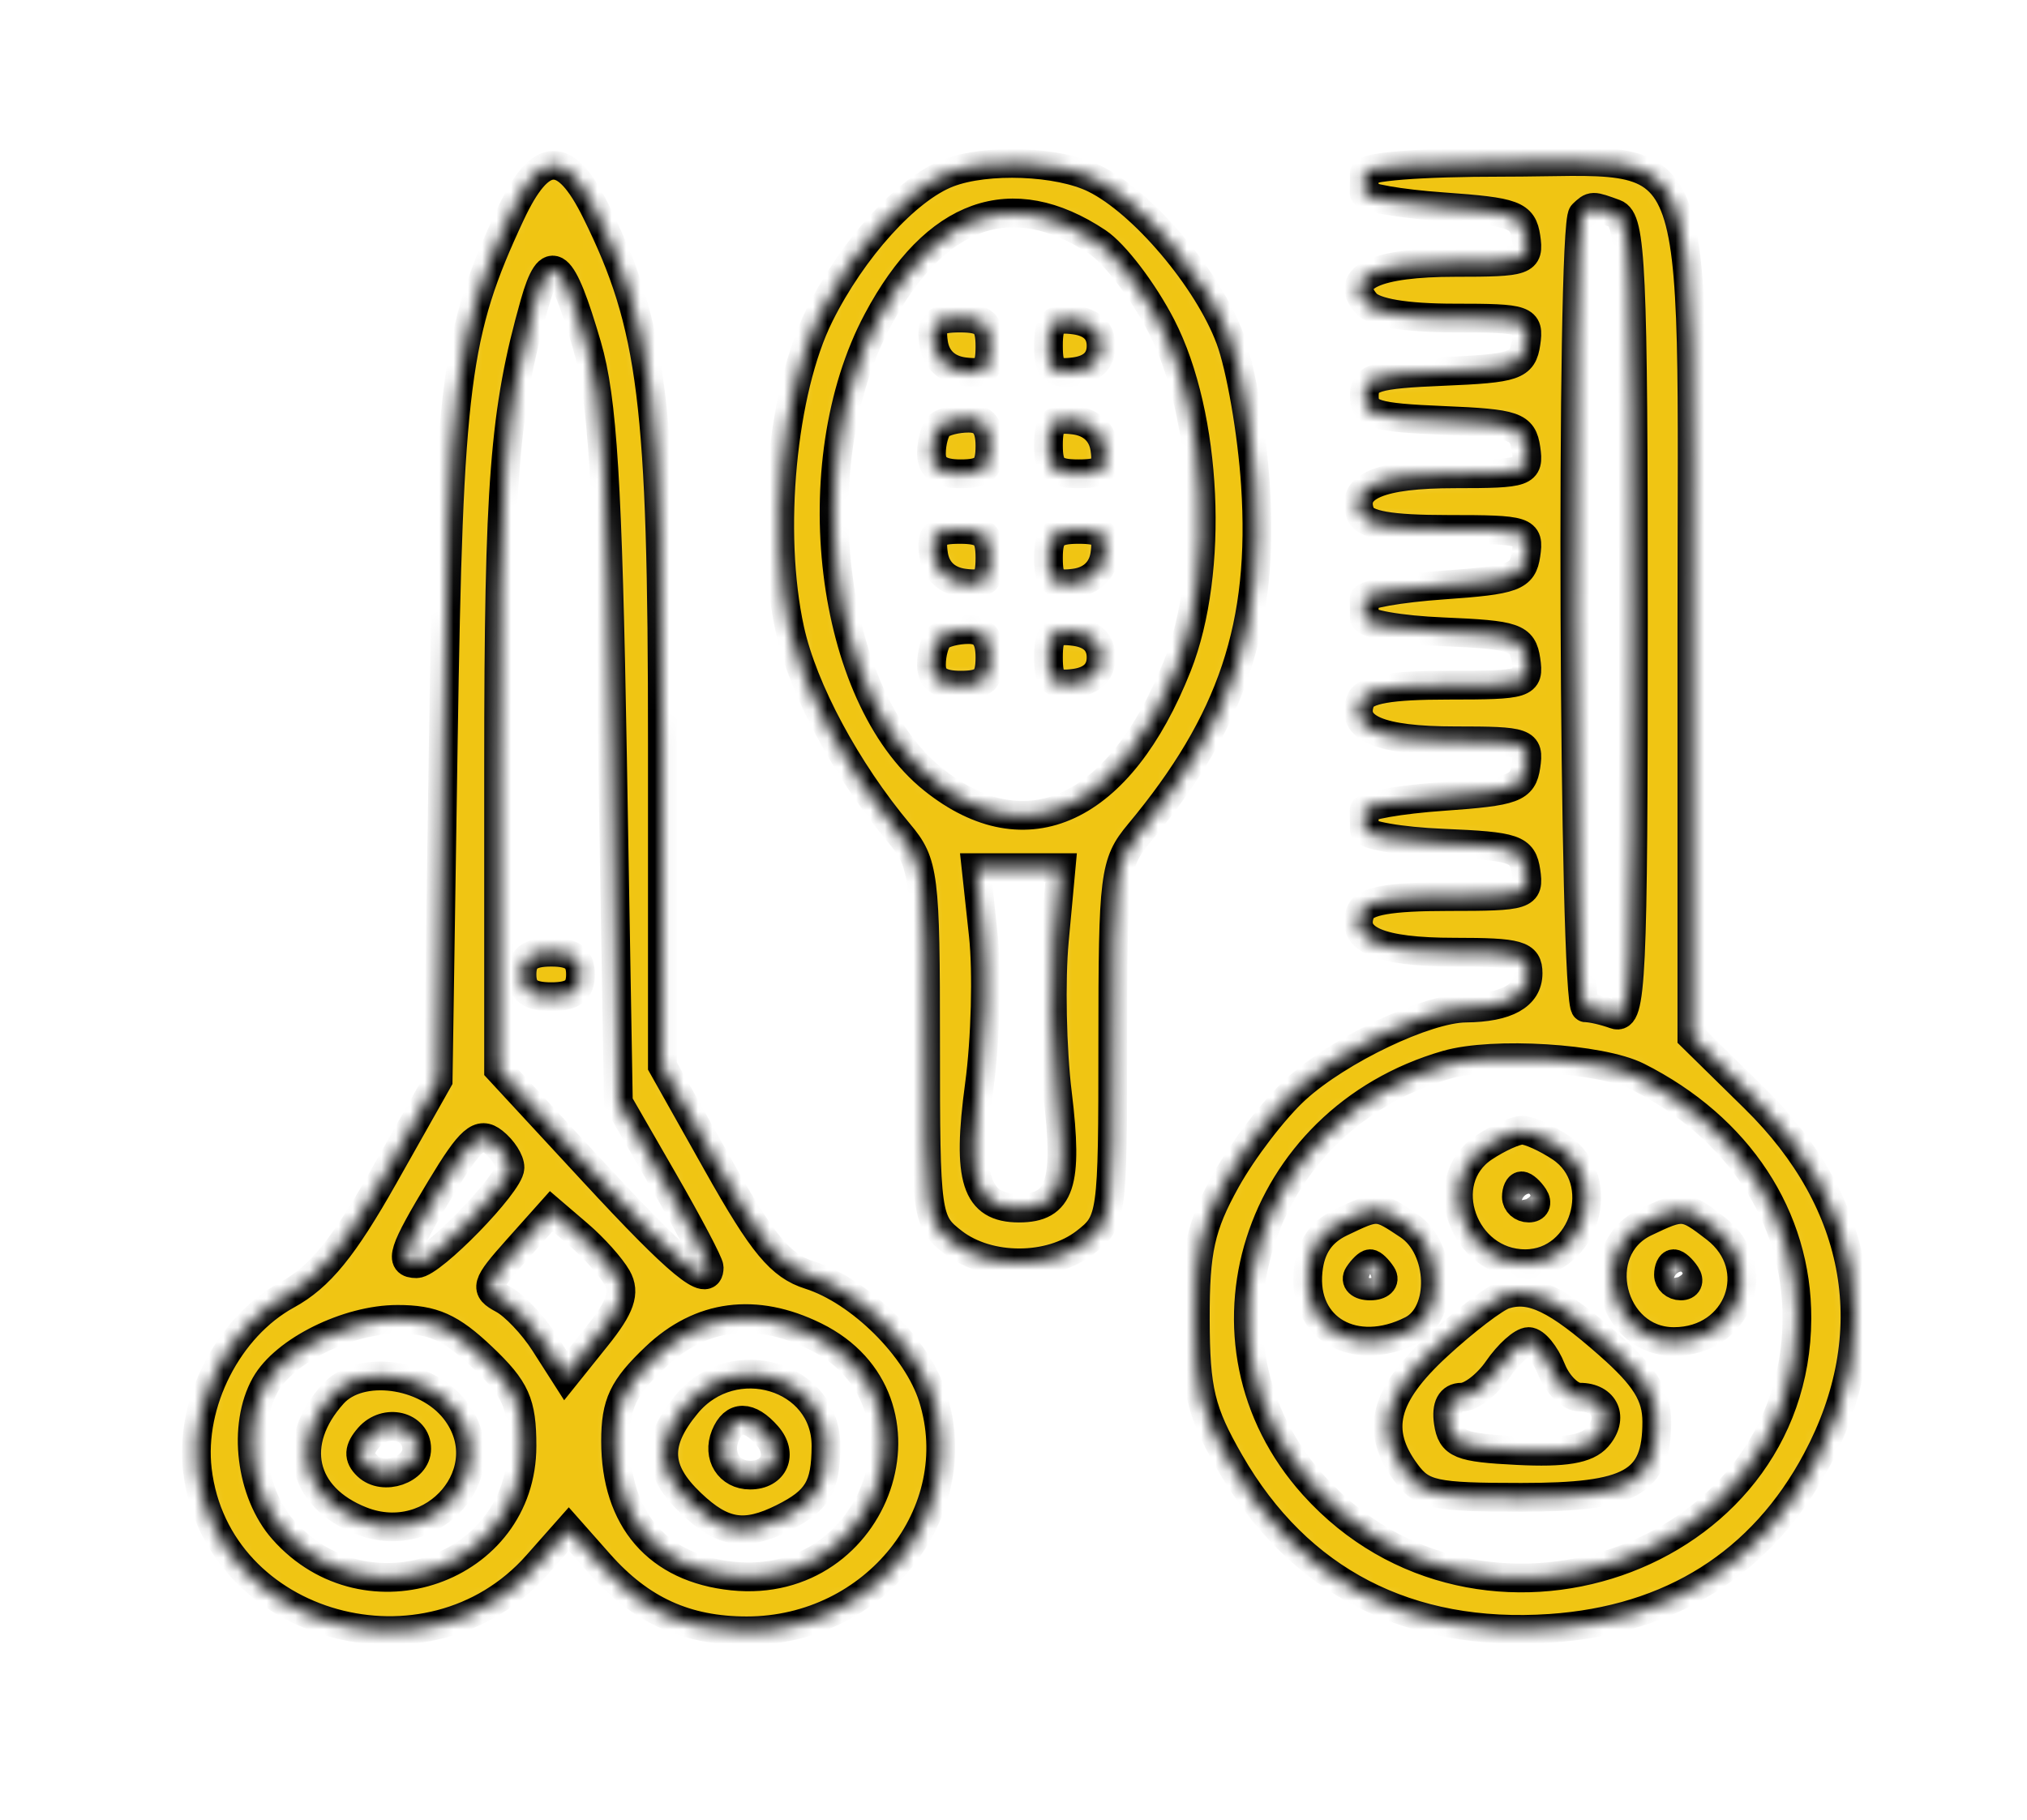 <?xml version="1.0" encoding="utf-8"?>
<svg viewBox="399.961 177.158 140.977 126.59" xmlns="http://www.w3.org/2000/svg">
  <mask id="path-1-inside-1_3_132" fill="white">
    <path fill-rule="evenodd" clip-rule="evenodd" d="M 435.46 192.076 C 431.622 200.297 431.17 203.841 430.792 228.687 L 430.434 252.291 L 426.683 258.937 C 423.848 263.963 422.2 265.985 419.921 267.233 C 415.834 269.47 413.136 274.748 413.69 279.424 C 414.996 290.437 429.76 294.546 437.32 286 L 439.52 283.514 L 441.651 285.922 C 444.511 289.156 447.672 290.597 451.9 290.597 C 460.811 290.597 467.367 282.372 464.843 274.358 C 463.752 270.896 459.792 266.965 456.267 265.846 C 454.241 265.203 453.015 263.726 449.894 258.175 L 446.029 251.3 L 446.029 228.896 C 446.029 205.172 445.365 199.844 441.415 191.864 C 439.263 187.518 437.56 187.578 435.46 192.076 Z M 465.901 189.194 C 463.012 190.306 459.254 194.459 456.956 199.079 C 454.341 204.337 453.414 214.175 454.895 220.949 C 455.804 225.107 458.829 230.744 462.505 235.129 C 464.232 237.19 464.336 238.017 464.336 249.707 C 464.336 261.796 464.383 262.135 466.257 263.579 C 468.717 265.475 472.973 265.475 475.433 263.579 C 477.307 262.135 477.354 261.797 477.354 249.707 C 477.354 238.04 477.461 237.188 479.177 235.13 C 485.668 227.346 487.912 220.631 487.278 210.888 C 487.043 207.27 486.25 202.697 485.516 200.725 C 483.976 196.585 479.454 191.24 476.092 189.587 C 473.576 188.348 468.596 188.157 465.901 189.194 Z M 494.848 189.22 C 494.848 189.646 494.842 190.255 494.836 190.574 C 494.828 190.894 497.3 191.329 500.328 191.542 C 505.271 191.889 505.859 192.106 506.093 193.67 C 506.338 195.319 506.079 195.411 501.17 195.411 C 495.662 195.411 493.393 196.452 494.967 198.256 C 495.54 198.912 497.747 199.28 501.107 199.28 C 506.081 199.28 506.339 199.37 506.093 201.021 C 505.856 202.603 505.33 202.784 500.34 202.992 C 495.562 203.191 494.848 203.413 494.848 204.697 C 494.848 205.982 495.562 206.204 500.34 206.403 C 505.33 206.611 505.856 206.791 506.093 208.373 C 506.338 210.022 506.079 210.114 501.17 210.114 C 495.897 210.114 493.818 211.001 494.592 212.918 C 494.9 213.682 496.625 213.984 500.688 213.984 C 506.097 213.984 506.341 214.063 506.093 215.725 C 505.859 217.289 505.271 217.506 500.328 217.853 C 497.3 218.066 494.828 218.501 494.836 218.821 C 494.842 219.14 494.848 219.733 494.848 220.139 C 494.848 220.546 497.32 220.981 500.34 221.107 C 505.33 221.315 505.856 221.495 506.093 223.077 C 506.341 224.739 506.097 224.818 500.688 224.818 C 496.625 224.818 494.9 225.12 494.592 225.885 C 493.818 227.801 495.897 228.687 501.17 228.687 C 506.079 228.687 506.338 228.78 506.093 230.429 C 505.859 231.993 505.271 232.209 500.328 232.557 C 497.3 232.77 494.828 233.205 494.836 233.524 C 494.842 233.843 494.848 234.437 494.848 234.843 C 494.848 235.249 497.32 235.685 500.34 235.81 C 505.33 236.018 505.856 236.199 506.093 237.78 C 506.341 239.443 506.097 239.522 500.688 239.522 C 496.625 239.522 494.9 239.824 494.592 240.588 C 493.82 242.5 495.893 243.391 501.113 243.391 C 505.6 243.391 506.239 243.574 506.239 244.856 C 506.239 246.422 504.755 247.25 501.901 247.277 C 499.142 247.304 493.086 250.196 490.097 252.915 C 488.602 254.274 486.413 257.127 485.231 259.256 C 483.454 262.454 483.083 264.131 483.095 268.929 C 483.107 273.874 483.463 275.347 485.495 278.88 C 490.239 287.129 497.898 291.097 507.779 290.424 C 516.187 289.851 522.515 285.857 526.317 278.721 C 531.002 269.926 529.449 260.878 521.997 253.561 L 517.63 249.273 L 517.63 220.898 C 517.63 185.674 518.747 188.446 504.552 188.446 C 498.625 188.446 494.848 188.747 494.848 189.22 Z M 683.653 190.337 C 682.539 191.614 683.151 193.089 684.797 193.089 C 686.352 193.089 686.967 191.033 685.709 190.041 C 684.927 189.423 684.382 189.502 683.653 190.337 Z M 661.176 191.034 C 660.355 193.07 661.184 195.772 662.717 196.05 C 663.966 196.276 664.154 195.868 663.937 193.409 C 663.673 190.405 662.007 188.974 661.176 191.034 Z M 476.287 193.995 C 477.49 194.794 479.494 197.431 480.741 199.854 C 483.936 206.066 484.442 216.911 481.843 223.476 C 477.858 233.537 471.352 236.566 464.869 231.378 C 457.632 225.586 455.671 209.43 460.994 199.447 C 465.007 191.92 470.317 190.027 476.287 193.995 Z M 512.275 192.011 C 513.416 192.428 513.562 195.65 513.562 220.341 C 513.562 245.426 513.434 248.153 512.275 247.73 C 511.567 247.472 510.652 247.26 510.241 247.26 C 509.386 247.26 509.185 192.867 510.036 192.058 C 510.696 191.429 510.682 191.429 512.275 192.011 Z M 227.877 196.078 C 226.81 196.871 225.022 197.787 223.903 198.115 C 219.939 199.274 211.223 203.804 206.255 207.286 C 196.681 213.997 188.386 225.769 185.062 237.362 C 183.988 241.107 183.662 245.457 183.647 256.218 L 183.627 270.206 L 186.08 273.983 C 187.868 276.735 189.716 278.347 192.886 279.923 C 196.939 281.936 197.903 282.085 206.909 282.085 C 216.037 282.085 216.58 281.998 216.58 280.537 C 216.58 279.081 216.037 278.989 207.48 278.989 C 196.571 278.989 192.562 277.592 189.065 272.569 C 187.022 269.634 186.864 268.777 186.602 259.245 C 186.154 242.979 188.826 232.798 196.352 222.098 C 202.591 213.225 211.665 206.287 222.072 202.433 L 226.344 200.85 L 226.322 202.581 C 226.304 203.981 225.025 204.882 219.609 207.31 C 210.645 211.328 201.266 220.152 196.885 228.687 C 193.816 234.669 191.357 243.987 191.357 249.638 C 191.357 254.175 194.141 258.514 198.273 260.416 C 201.21 261.768 203.297 261.964 214.803 261.964 L 227.971 261.964 L 227.971 263.842 C 227.971 265.958 231.383 268.929 233.813 268.929 C 234.668 268.929 236.283 268.058 237.402 266.994 C 240.148 264.382 244.272 264.382 247.018 266.994 C 248.136 268.058 249.752 268.929 250.607 268.929 C 253.036 268.929 256.449 265.958 256.449 263.842 L 256.449 261.964 L 269.617 261.964 C 281.123 261.964 283.21 261.768 286.147 260.416 C 290.279 258.514 293.063 254.175 293.063 249.638 C 293.063 243.987 290.604 234.669 287.535 228.687 C 283.154 220.152 273.775 211.328 264.811 207.31 C 259.435 204.9 258.116 203.975 258.098 202.603 C 258.077 200.953 258.181 200.932 261.238 201.958 C 265.417 203.36 269.099 205.184 273.405 207.987 C 276.963 210.302 279.204 210.085 278.171 207.524 C 277.585 206.072 269.735 201.689 263.365 199.257 C 260.68 198.232 257.61 196.774 256.542 196.015 C 254.88 194.834 252.826 194.637 242.21 194.637 C 231.36 194.637 229.576 194.817 227.877 196.078 Z M 440.792 201.215 C 441.873 204.913 442.232 210.738 442.559 229.848 L 442.969 253.838 L 446.126 259.321 C 447.863 262.337 449.284 265.036 449.284 265.319 C 449.284 266.846 447.193 265.123 441.244 258.69 L 434.638 251.546 L 434.638 230.549 C 434.638 210.796 435.03 205.744 437.141 198.285 C 438.211 194.507 439.023 195.159 440.792 201.215 Z M 655.222 196.892 C 653.329 198.032 654.836 200.054 657.578 200.054 C 659.113 200.054 660.263 199.578 660.57 198.815 C 661.1 197.503 659.614 196.209 657.578 196.209 C 656.907 196.209 655.847 196.516 655.222 196.892 Z M 665.083 197.095 C 664.385 197.76 664.367 198.282 665.02 199.029 C 666.172 200.35 669.326 200.35 670.478 199.029 C 672.374 196.857 667.261 195.024 665.083 197.095 Z M 695.294 197.555 C 692.682 197.95 690.613 200.578 690.613 203.502 C 690.613 208.277 694.757 210.881 699.411 209.032 C 706.672 206.146 703.165 196.368 695.294 197.555 Z M 709.029 198.153 C 706.47 199.177 705.584 200.59 705.584 203.651 C 705.584 206.524 706.889 208.308 709.665 209.229 C 715.776 211.255 720.993 204.701 717.057 199.942 C 715.033 197.495 712.235 196.871 709.029 198.153 Z M 254.433 199.336 C 254.728 200.218 254.745 201.785 254.472 202.818 L 253.977 204.697 L 242.249 204.697 C 231.1 204.697 230.495 204.618 229.986 203.094 C 229.692 202.212 229.675 200.645 229.947 199.611 L 230.443 197.732 L 242.171 197.732 C 253.319 197.732 253.925 197.811 254.433 199.336 Z M 464.889 201.021 C 465.057 202.14 465.804 202.851 466.98 203.01 C 468.471 203.212 468.811 202.888 468.811 201.269 C 468.811 199.649 468.423 199.28 466.72 199.28 C 465.018 199.28 464.678 199.604 464.889 201.021 Z M 472.879 201.215 C 472.879 202.89 473.208 203.213 474.71 203.01 C 475.912 202.848 476.541 202.231 476.541 201.215 C 476.541 200.199 475.912 199.582 474.71 199.42 C 473.208 199.217 472.879 199.539 472.879 201.215 Z M 661.15 201.158 C 660.363 203.11 661.197 205.835 662.664 206.1 C 663.831 206.312 664.088 205.791 664.088 203.206 C 664.088 200.891 663.756 200.054 662.842 200.054 C 662.156 200.054 661.395 200.551 661.15 201.158 Z M 699.481 203.537 C 699.481 205.598 699.209 205.858 697.052 205.858 C 695.355 205.858 694.536 205.436 694.338 204.459 C 693.83 201.949 694.861 200.71 697.239 200.97 C 699.131 201.176 699.481 201.578 699.481 203.537 Z M 714.474 202.269 C 715.618 204.302 713.8 206.47 711.242 206.125 C 709.236 205.854 708.315 204.015 709.151 201.944 C 709.8 200.333 713.513 200.56 714.474 202.269 Z M 465.286 206.761 C 464.987 207.044 464.743 207.915 464.743 208.696 C 464.743 209.693 465.347 210.114 466.777 210.114 C 468.404 210.114 468.811 209.728 468.811 208.18 C 468.811 206.819 468.368 206.245 467.32 206.245 C 466.499 206.245 465.583 206.477 465.286 206.761 Z M 472.879 208.126 C 472.879 209.745 473.268 210.114 474.97 210.114 C 476.673 210.114 477.013 209.791 476.801 208.373 C 476.634 207.254 475.887 206.544 474.71 206.384 C 473.219 206.183 472.879 206.507 472.879 208.126 Z M 263.4 210.073 C 269.653 213.001 278.766 220.932 282.242 226.472 C 286.632 233.465 286.924 233.03 277.44 233.615 C 267.605 234.221 264.178 234.962 264.178 236.482 C 264.178 237.763 266.491 237.824 278.969 236.869 L 287.251 236.235 L 288.05 239.232 C 289.772 245.687 289.974 250.952 288.605 253.694 C 286.449 258.017 284.637 258.482 269.958 258.482 L 256.856 258.482 L 256.599 256.362 C 256.07 251.989 250.03 250.452 246.685 253.838 C 244.126 256.429 240.294 256.429 237.735 253.838 C 234.377 250.439 229.371 251.645 228.098 256.161 L 227.443 258.482 L 214.401 258.482 C 199.788 258.482 197.969 258.013 195.815 253.694 C 194.841 251.743 194.644 249.991 195.05 246.899 L 195.597 242.733 L 199.376 241.945 C 211.413 239.438 216.748 240.19 232.335 246.594 C 238.539 249.142 244.123 251.042 244.744 250.816 C 246.895 250.031 245.85 248.711 241.693 246.967 L 237.515 245.213 L 239.895 244.276 C 241.204 243.759 245.922 242.381 250.379 241.213 C 255.952 239.752 258.483 238.732 258.483 237.951 C 258.483 236.1 252.923 236.788 243.124 239.851 C 238.255 241.372 233.633 242.617 232.85 242.617 C 232.069 242.617 229.425 241.774 226.977 240.745 C 218.608 237.225 208.927 236.426 198.845 238.424 L 196.162 238.956 L 197.748 234.987 C 202.356 223.451 212.322 213.374 223.341 209.109 C 227.394 207.54 228.947 207.417 243.038 207.554 C 258.323 207.702 258.339 207.703 263.4 210.073 Z M 683.092 208.56 C 680.81 209.437 678.733 212.315 678.733 214.602 C 678.733 217.076 682.939 220.949 685.624 220.949 C 690.744 220.949 693.795 213.605 690.124 210.114 C 689.229 209.263 688.161 208.567 687.75 208.567 C 687.339 208.567 686.515 208.414 685.919 208.229 C 685.323 208.042 684.051 208.191 683.092 208.56 Z M 720.555 208.904 C 714.737 211.299 716.047 219.476 722.435 220.65 C 724.62 221.052 725.45 220.746 727.52 218.777 C 730.482 215.96 730.694 213.256 728.163 210.607 C 725.771 208.104 723.652 207.63 720.555 208.904 Z M 696.875 216.499 C 689.049 223.705 686.514 227.686 687.102 231.852 C 688.001 238.224 692.96 242.207 699.075 241.466 C 701.088 241.222 703.835 241.074 705.177 241.137 C 714.407 241.568 715.211 241.461 717.398 239.517 C 722.131 235.312 723.015 230.785 720.147 225.439 C 718.011 221.455 706.685 210.888 704.553 210.888 C 703.682 210.888 700.228 213.414 696.875 216.499 Z M 281.293 212.394 C 281.001 212.843 282.224 214.865 284.011 216.886 C 288.942 222.468 292.889 229.18 295.271 236.039 C 297.254 241.747 297.425 243.29 297.48 255.826 C 297.538 269.322 297.522 269.444 295.355 272.564 C 294.036 274.46 291.757 276.357 289.605 277.348 C 286.156 278.936 284.992 278.989 253.751 278.989 C 222.004 278.989 221.462 279.016 221.462 280.537 C 221.462 282.059 222.004 282.085 254.322 282.085 L 287.182 282.085 L 291.534 279.923 C 294.705 278.347 296.551 276.735 298.34 273.982 L 300.793 270.204 L 300.782 256.217 C 300.774 245.239 300.461 241.148 299.326 237.2 C 297.348 230.32 292.931 222.062 288.311 216.609 C 284.502 212.112 282.325 210.805 281.293 212.394 Z M 688.343 214.126 C 688.696 217.036 685.784 218.56 683.548 216.634 C 680.819 214.285 682.315 211.408 686.05 211.822 C 687.583 211.993 688.153 212.565 688.343 214.126 Z M 725.893 212.786 C 727.073 214.139 726.346 216.761 724.614 217.392 C 723.013 217.976 720.23 216.573 720.23 215.181 C 720.23 211.821 723.751 210.332 725.893 212.786 Z M 464.889 215.725 C 465.057 216.844 465.804 217.555 466.98 217.714 C 468.471 217.915 468.811 217.592 468.811 215.973 C 468.811 214.353 468.423 213.984 466.72 213.984 C 465.018 213.984 464.678 214.307 464.889 215.725 Z M 472.879 215.973 C 472.879 217.592 473.219 217.915 474.71 217.714 C 475.887 217.555 476.634 216.844 476.801 215.725 C 477.013 214.307 476.673 213.984 474.97 213.984 C 473.268 213.984 472.879 214.353 472.879 215.973 Z M 656.321 215.884 C 654.334 217.773 654.324 217.865 654.324 233.174 C 654.324 246.393 654.547 249.182 655.902 252.931 C 658.221 259.341 661.753 263.703 668.872 268.951 C 675.849 274.095 678.581 277.855 679.427 283.474 L 679.974 287.115 L 689.727 287.115 L 699.481 287.115 L 699.691 272.411 C 699.882 259.104 699.755 257.48 698.353 255.308 C 697.501 253.988 692.193 249.533 686.556 245.409 C 680.326 240.851 676.147 237.24 675.899 236.201 C 675.675 235.261 675.103 232.069 674.628 229.108 C 673.544 222.335 671.138 218.22 666.873 215.843 C 662.523 213.418 658.898 213.432 656.321 215.884 Z M 740.147 215.864 C 735.791 218.348 733.469 222.533 732.342 229.933 C 731.83 233.291 731.122 236.555 730.769 237.185 C 730.416 237.815 725.611 241.649 720.093 245.707 C 713.629 250.459 709.55 254.044 708.627 255.783 C 707.387 258.119 707.223 260.407 707.406 272.798 L 707.618 287.115 L 717.372 287.115 L 727.125 287.115 L 727.673 283.474 C 728.519 277.852 731.297 273.992 737.9 269.264 C 745.14 264.082 748.986 259.297 751.144 252.79 C 752.544 248.571 752.776 245.731 752.776 232.827 C 752.776 217.886 752.762 217.77 750.778 215.884 C 748.195 213.426 744.435 213.419 740.147 215.864 Z M 709.498 218.256 C 714.66 222.67 718.602 228.283 718.602 231.219 C 718.602 233.952 713.964 238.748 711.32 238.748 C 710.358 238.748 708.458 238.201 707.098 237.531 C 704.85 236.425 704.38 236.425 701.931 237.531 C 698.178 239.225 696.333 239.058 693.469 236.767 C 689.814 233.841 689.356 230.255 692.13 226.268 C 694.772 222.47 702.996 214.758 704.402 214.758 C 704.955 214.758 707.249 216.332 709.498 218.256 Z M 662.847 219.958 C 663.159 221.542 663.524 227.058 663.657 232.216 L 663.9 241.594 L 671.475 251.392 C 675.641 256.781 679.506 261.19 680.064 261.19 C 682.377 261.19 681.932 259.325 678.623 255.158 C 666.993 240.511 665.165 237.2 668.706 237.2 C 670.532 237.2 693.451 254.303 695.15 256.934 C 696.47 258.977 696.625 260.741 696.438 271.638 L 696.227 284.019 L 689.803 284.019 L 683.379 284.019 L 682.195 280.15 C 680.594 274.92 677.686 271.373 670.961 266.448 C 664.587 261.779 660.614 256.702 658.806 250.912 C 657.228 245.86 657.027 219.461 658.555 218.008 C 660.499 216.159 662.255 216.958 662.847 219.958 Z M 748.545 218.008 C 750.073 219.461 749.871 245.86 748.293 250.912 C 746.485 256.702 742.512 261.779 736.138 266.448 C 729.413 271.373 726.505 274.92 724.905 280.15 L 723.72 284.019 L 717.296 284.019 L 710.873 284.019 L 710.671 271.638 C 710.528 262.878 710.768 258.698 711.492 257.352 C 712.733 255.045 736.361 237.274 738.246 237.231 C 738.982 237.214 739.778 237.681 740.014 238.27 C 740.462 239.379 738.829 241.821 730.149 253.02 C 725.343 259.219 724.592 261.19 727.036 261.19 C 727.593 261.19 731.437 256.809 735.576 251.456 L 743.102 241.721 L 743.386 232.302 C 743.743 220.48 744.37 217.079 746.194 217.079 C 746.95 217.079 748.008 217.497 748.545 218.008 Z M 669.286 222.352 C 669.901 223.496 670.658 225.998 670.967 227.914 C 671.276 229.829 671.711 232.005 671.931 232.75 C 672.249 233.818 671.831 234.105 669.954 234.105 C 667.638 234.105 667.56 233.977 667.051 229.348 C 665.97 219.508 666.635 217.425 669.286 222.352 Z M 740.188 227.513 C 739.63 233.889 739.603 233.951 737.24 234.28 C 735.366 234.542 734.929 234.351 735.203 233.392 C 735.395 232.719 735.798 230.429 736.099 228.301 C 736.662 224.313 739.796 218.352 740.41 220.103 C 740.598 220.639 740.498 223.974 740.188 227.513 Z M 465.286 221.465 C 464.987 221.748 464.743 222.619 464.743 223.4 C 464.743 224.397 465.347 224.818 466.777 224.818 C 468.404 224.818 468.811 224.431 468.811 222.883 C 468.811 221.523 468.368 220.949 467.32 220.949 C 466.499 220.949 465.583 221.181 465.286 221.465 Z M 472.879 222.883 C 472.879 224.559 473.208 224.882 474.71 224.679 C 475.912 224.516 476.541 223.9 476.541 222.883 C 476.541 221.867 475.912 221.251 474.71 221.088 C 473.208 220.885 472.879 221.208 472.879 222.883 Z M 473.291 242.578 C 473.033 245.367 473.13 250.162 473.507 253.236 C 474.273 259.496 473.704 261.19 470.833 261.19 C 467.836 261.19 467.19 259.184 468.077 252.635 C 468.506 249.466 468.629 244.767 468.35 242.192 L 467.843 237.51 L 470.801 237.51 L 473.76 237.51 L 473.291 242.578 Z M 260.517 243.028 C 260.517 244.413 260.703 244.474 268.492 245.621 C 271.758 246.101 275.921 247.218 277.742 248.102 C 280.233 249.31 281.28 249.487 281.972 248.817 C 283.578 247.264 279.046 244.425 272.806 243.075 C 265.343 241.461 260.517 241.442 260.517 243.028 Z M 436.265 244.939 C 436.265 246.074 436.808 246.487 438.299 246.487 C 439.791 246.487 440.333 246.074 440.333 244.939 C 440.333 243.804 439.791 243.391 438.299 243.391 C 436.808 243.391 436.265 243.804 436.265 244.939 Z M 211.698 245.509 C 208.429 247.54 204.375 251.353 204.375 252.397 C 204.375 254.51 206.221 254.217 209.239 251.624 C 210.985 250.124 213.534 248.345 214.904 247.671 C 216.273 246.998 217.394 245.933 217.394 245.306 C 217.394 243.79 214.287 243.902 211.698 245.509 Z M 261.06 248.55 C 259.809 249.74 260.714 250.979 263.798 252.302 C 266.147 253.31 267.33 253.472 267.959 252.874 C 269.195 251.699 268.197 250.518 264.837 249.184 C 261.472 247.846 261.75 247.893 261.06 248.55 Z M 513.851 252.041 C 520.867 255.571 524.964 261.799 524.935 268.887 C 524.865 285.716 502.862 293.301 491.319 280.475 C 482.376 270.536 487.277 255.053 500.582 251.22 C 503.814 250.289 511.288 250.751 513.851 252.041 Z M 235.776 256.934 C 236.956 258.647 237.675 258.869 242.069 258.869 C 246.47 258.869 247.226 258.635 248.762 256.804 C 249.909 255.435 250.948 254.905 251.843 255.231 C 253.321 255.771 253.682 258.49 252.378 259.257 C 251.839 259.574 251.86 260.265 252.441 261.298 C 252.924 262.156 253.119 263.354 252.875 263.959 C 252.249 265.51 249.18 265.33 248.55 263.705 C 247.752 261.648 246.647 261.214 242.21 261.214 C 237.773 261.214 236.668 261.648 235.87 263.705 C 235.237 265.337 232.169 265.508 231.539 263.946 C 231.292 263.333 231.447 262.224 231.884 261.481 C 232.41 260.587 232.39 259.69 231.824 258.828 C 230.764 257.214 231.569 254.999 233.216 254.999 C 233.89 254.999 235.042 255.87 235.776 256.934 Z M 435.429 258.383 C 435.401 259.502 429.992 265.06 428.932 265.06 C 427.683 265.06 427.955 264.211 430.627 259.78 C 432.675 256.383 433.315 255.824 434.281 256.586 C 434.925 257.095 435.442 257.903 435.429 258.383 Z M 503.166 256.978 C 499.67 259.307 501.717 265.06 506.041 265.06 C 510.163 265.06 511.926 259.261 508.499 256.978 C 507.504 256.316 506.304 255.773 505.832 255.773 C 505.36 255.773 504.16 256.316 503.166 256.978 Z M 506.646 260.416 C 506.923 260.842 506.761 261.19 506.287 261.19 C 505.814 261.19 505.425 260.842 505.425 260.416 C 505.425 259.991 505.587 259.642 505.784 259.642 C 505.982 259.642 506.369 259.991 506.646 260.416 Z M 442.883 266.036 C 443.466 267.065 443.118 268.07 441.472 270.123 L 439.289 272.846 L 437.832 270.569 C 437.032 269.316 435.732 267.948 434.946 267.53 C 433.637 266.833 433.718 266.542 435.907 264.088 L 438.299 261.408 L 440.205 263.041 C 441.253 263.938 442.458 265.286 442.883 266.036 Z M 493.221 262.187 C 491.826 262.854 491.108 263.915 490.939 265.56 C 490.524 269.588 494.204 271.687 498.156 269.676 C 500.446 268.51 500.299 263.979 497.921 262.395 C 495.76 260.955 495.791 260.957 493.221 262.187 Z M 514.376 262.187 C 510.41 264.085 511.956 270.477 516.38 270.477 C 520.912 270.477 522.803 265.313 519.269 262.591 C 517.121 260.936 517.007 260.927 514.376 262.187 Z M 496.068 265.833 C 496.345 266.259 495.979 266.607 495.255 266.607 C 494.531 266.607 494.165 266.259 494.441 265.833 C 494.718 265.408 495.084 265.06 495.255 265.06 C 495.426 265.06 495.792 265.408 496.068 265.833 Z M 517.223 265.833 C 517.5 266.259 517.338 266.607 516.865 266.607 C 516.391 266.607 516.003 266.259 516.003 265.833 C 516.003 265.408 516.164 265.06 516.362 265.06 C 516.559 265.06 516.947 265.408 517.223 265.833 Z M 504.612 267.213 C 503.941 267.422 501.838 269.026 499.94 270.776 C 496.187 274.236 495.583 276.659 497.742 279.591 C 498.877 281.133 499.705 281.311 505.753 281.311 C 513.399 281.311 515.189 280.314 515.189 276.058 C 515.189 274.216 514.391 272.931 511.862 270.701 C 508.205 267.477 506.46 266.638 504.612 267.213 Z M 433.499 271.56 C 435.84 273.787 436.265 274.736 436.265 277.739 C 436.265 286.322 425.447 290.117 419.654 283.568 C 417.381 280.999 416.81 276.337 418.418 273.48 C 419.754 271.105 424.134 268.935 427.6 268.932 C 430.08 268.93 431.308 269.477 433.499 271.56 Z M 456.633 270.103 C 465.603 274.515 461.034 287.834 450.911 286.785 C 445.713 286.247 442.774 282.858 442.774 277.403 C 442.774 274.783 443.284 273.707 445.541 271.56 C 448.681 268.573 452.502 268.071 456.633 270.103 Z M 237.184 271.716 C 236.522 273.356 238.274 274.32 241.94 274.334 C 245.643 274.349 247.499 273.708 247.499 272.411 C 247.499 271.062 245.625 270.477 241.304 270.477 C 238.735 270.477 237.539 270.837 237.184 271.716 Z M 507.866 272.411 C 508.292 273.475 509.176 274.346 509.832 274.346 C 511.585 274.346 512.224 275.791 511.061 277.124 C 510.329 277.962 508.779 278.222 505.499 278.057 C 501.488 277.856 500.919 277.623 500.69 276.087 C 500.523 274.966 500.852 274.346 501.613 274.346 C 502.264 274.346 503.397 273.475 504.13 272.411 C 504.863 271.347 505.83 270.477 506.278 270.477 C 506.726 270.477 507.441 271.347 507.866 272.411 Z M 423.125 274.115 C 420.064 277.502 420.908 281.296 425.091 282.945 C 430.18 284.949 434.861 279.404 431.602 275.233 C 429.579 272.646 425 272.041 423.125 274.115 Z M 447.716 274.837 C 445.501 277.515 445.586 279.413 448.026 281.733 C 450.235 283.835 451.761 284.075 454.423 282.743 C 456.818 281.543 457.393 280.583 457.408 277.755 C 457.433 272.853 450.966 270.906 447.716 274.837 Z M 428.942 277.935 C 428.942 279.393 426.628 280.193 425.505 279.125 C 424.864 278.516 424.896 277.962 425.618 277.134 C 426.781 275.802 428.942 276.323 428.942 277.935 Z M 453.322 277.021 C 454.44 278.302 453.806 279.763 452.131 279.763 C 450.667 279.763 449.834 278.437 450.406 277.017 C 450.984 275.585 452.07 275.587 453.322 277.021 Z"/>
  </mask>
  <path fill-rule="evenodd" clip-rule="evenodd" d="M 435.46 192.077 C 431.622 200.297 431.17 203.842 430.792 228.688 L 430.434 252.291 L 426.683 258.937 C 423.848 263.963 422.199 265.985 419.92 267.233 C 415.833 269.47 413.135 274.749 413.689 279.424 C 414.995 290.437 429.76 294.546 437.32 286 L 439.52 283.514 L 441.651 285.923 C 444.511 289.156 447.672 290.597 451.9 290.597 C 460.811 290.597 467.367 282.372 464.843 274.359 C 463.752 270.896 459.792 266.965 456.267 265.846 C 454.241 265.203 453.015 263.726 449.894 258.175 L 446.029 251.3 L 446.029 228.897 C 446.029 205.173 445.365 199.845 441.415 191.864 C 439.263 187.518 437.56 187.579 435.46 192.077 Z M 465.901 189.195 C 463.012 190.307 459.254 194.459 456.956 199.079 C 454.341 204.337 453.414 214.175 454.895 220.949 C 455.804 225.107 458.829 230.744 462.505 235.129 C 464.232 237.19 464.336 238.017 464.336 249.707 C 464.336 261.796 464.383 262.135 466.257 263.579 C 468.717 265.475 472.973 265.475 475.433 263.579 C 477.307 262.135 477.354 261.797 477.354 249.708 C 477.354 238.04 477.461 237.189 479.177 235.13 C 485.668 227.346 487.912 220.631 487.278 210.889 C 487.043 207.271 486.25 202.697 485.516 200.725 C 483.976 196.585 479.454 191.24 476.092 189.587 C 473.576 188.349 468.596 188.158 465.901 189.195 Z M 494.848 189.22 C 494.848 189.646 494.842 190.255 494.836 190.574 C 494.828 190.894 497.3 191.329 500.328 191.542 C 505.271 191.889 505.859 192.106 506.093 193.67 C 506.338 195.319 506.079 195.411 501.17 195.411 C 495.662 195.411 493.393 196.452 494.967 198.256 C 495.54 198.912 497.747 199.281 501.107 199.281 C 506.081 199.281 506.339 199.37 506.093 201.022 C 505.856 202.604 505.33 202.784 500.34 202.992 C 495.562 203.191 494.848 203.413 494.848 204.698 C 494.848 205.982 495.562 206.204 500.34 206.403 C 505.33 206.611 505.856 206.792 506.093 208.374 C 506.338 210.023 506.079 210.115 501.17 210.115 C 495.897 210.115 493.818 211.001 494.592 212.918 C 494.9 213.682 496.625 213.984 500.688 213.984 C 506.097 213.984 506.341 214.063 506.093 215.725 C 505.859 217.289 505.271 217.506 500.328 217.853 C 497.3 218.066 494.828 218.501 494.836 218.821 C 494.842 219.14 494.848 219.733 494.848 220.139 C 494.848 220.546 497.32 220.981 500.34 221.107 C 505.33 221.315 505.856 221.495 506.093 223.077 C 506.341 224.739 506.097 224.818 500.688 224.818 C 496.625 224.818 494.9 225.12 494.592 225.885 C 493.818 227.802 495.897 228.688 501.17 228.688 C 506.079 228.688 506.338 228.78 506.093 230.429 C 505.859 231.993 505.271 232.21 500.328 232.557 C 497.3 232.77 494.828 233.206 494.836 233.524 C 494.842 233.843 494.848 234.437 494.848 234.843 C 494.848 235.249 497.32 235.685 500.34 235.81 C 505.33 236.019 505.856 236.199 506.093 237.781 C 506.341 239.443 506.097 239.522 500.688 239.522 C 496.625 239.522 494.9 239.824 494.592 240.588 C 493.82 242.501 495.893 243.391 501.113 243.391 C 505.6 243.391 506.239 243.574 506.239 244.856 C 506.239 246.422 504.755 247.25 501.901 247.278 C 499.142 247.304 493.086 250.197 490.097 252.915 C 488.602 254.274 486.413 257.128 485.231 259.256 C 483.454 262.454 483.083 264.131 483.095 268.929 C 483.107 273.874 483.463 275.347 485.495 278.88 C 490.239 287.129 497.898 291.097 507.779 290.424 C 516.187 289.851 522.515 285.857 526.317 278.721 C 531.002 269.927 529.449 260.878 521.997 253.562 L 517.63 249.273 L 517.63 220.899 C 517.63 185.674 518.747 188.446 504.552 188.446 C 498.625 188.446 494.848 188.747 494.848 189.22 Z M 683.653 190.338 C 682.539 191.615 683.151 193.09 684.797 193.09 C 686.352 193.09 686.967 191.033 685.709 190.041 C 684.927 189.424 684.382 189.502 683.653 190.338 Z M 661.176 191.034 C 660.355 193.07 661.184 195.773 662.717 196.05 C 663.966 196.276 664.154 195.868 663.937 193.409 C 663.673 190.406 662.007 188.974 661.176 191.034 Z M 476.287 193.995 C 477.49 194.794 479.494 197.431 480.741 199.854 C 483.936 206.066 484.442 216.912 481.843 223.476 C 477.858 233.538 471.352 236.566 464.869 231.378 C 457.632 225.586 455.671 209.431 460.994 199.447 C 465.007 191.92 470.317 190.027 476.287 193.995 Z M 512.275 192.011 C 513.416 192.428 513.562 195.65 513.562 220.341 C 513.562 245.427 513.434 248.154 512.275 247.73 C 511.567 247.472 510.652 247.261 510.241 247.261 C 509.386 247.261 509.185 192.867 510.036 192.058 C 510.696 191.43 510.682 191.43 512.275 192.011 Z M 227.877 196.078 C 226.81 196.871 225.021 197.788 223.902 198.115 C 219.938 199.274 211.222 203.804 206.254 207.286 C 196.681 213.997 188.386 225.769 185.062 237.362 C 183.988 241.108 183.662 245.458 183.646 256.218 L 183.627 270.206 L 186.08 273.983 C 187.867 276.735 189.715 278.347 192.886 279.923 C 196.939 281.936 197.902 282.085 206.908 282.085 C 216.037 282.085 216.579 281.998 216.579 280.537 C 216.579 279.081 216.037 278.989 207.48 278.989 C 196.571 278.989 192.561 277.592 189.065 272.569 C 187.022 269.634 186.863 268.777 186.601 259.245 C 186.154 242.979 188.826 232.799 196.351 222.098 C 202.59 213.225 211.664 206.287 222.072 202.433 L 226.343 200.851 L 226.321 202.581 C 226.303 203.981 225.024 204.882 219.609 207.31 C 210.645 211.328 201.266 220.152 196.885 228.688 C 193.815 234.669 191.356 243.987 191.356 249.638 C 191.356 254.175 194.141 258.514 198.272 260.416 C 201.21 261.768 203.297 261.964 214.802 261.964 L 227.971 261.964 L 227.971 263.842 C 227.971 265.958 231.383 268.929 233.813 268.929 C 234.668 268.929 236.283 268.058 237.402 266.994 C 240.148 264.383 244.271 264.383 247.017 266.994 C 248.136 268.058 249.751 268.929 250.606 268.929 C 253.036 268.929 256.448 265.958 256.448 263.842 L 256.448 261.964 L 269.617 261.964 C 281.122 261.964 283.209 261.768 286.146 260.416 C 290.278 258.514 293.062 254.175 293.062 249.638 C 293.062 243.987 290.603 234.669 287.534 228.688 C 283.153 220.152 273.774 211.328 264.81 207.31 C 259.435 204.9 258.116 203.976 258.098 202.604 C 258.077 200.954 258.181 200.932 261.238 201.958 C 265.417 203.36 269.098 205.184 273.405 207.987 C 276.963 210.303 279.204 210.085 278.17 207.525 C 277.585 206.072 269.735 201.69 263.364 199.257 C 260.679 198.233 257.61 196.774 256.542 196.016 C 254.88 194.835 252.825 194.637 242.21 194.637 C 231.359 194.637 229.576 194.817 227.877 196.078 Z M 440.792 201.215 C 441.873 204.914 442.232 210.738 442.559 229.848 L 442.969 253.839 L 446.126 259.321 C 447.863 262.337 449.284 265.036 449.284 265.319 C 449.284 266.847 447.193 265.123 441.244 258.69 L 434.638 251.546 L 434.638 230.55 C 434.638 210.797 435.03 205.744 437.141 198.285 C 438.211 194.507 439.023 195.16 440.792 201.215 Z M 655.222 196.892 C 653.329 198.032 654.836 200.054 657.578 200.054 C 659.113 200.054 660.263 199.578 660.57 198.815 C 661.1 197.503 659.614 196.209 657.578 196.209 C 656.907 196.209 655.847 196.516 655.222 196.892 Z M 665.083 197.095 C 664.385 197.76 664.367 198.282 665.02 199.03 C 666.172 200.35 669.326 200.35 670.478 199.03 C 672.374 196.857 667.261 195.024 665.083 197.095 Z M 695.294 197.556 C 692.682 197.95 690.613 200.578 690.613 203.503 C 690.613 208.278 694.757 210.882 699.411 209.032 C 706.672 206.146 703.165 196.368 695.294 197.556 Z M 709.029 198.154 C 706.47 199.177 705.584 200.591 705.584 203.651 C 705.584 206.525 706.889 208.309 709.665 209.229 C 715.776 211.255 720.993 204.702 717.057 199.942 C 715.033 197.495 712.235 196.871 709.029 198.154 Z M 254.433 199.336 C 254.728 200.218 254.745 201.786 254.472 202.819 L 253.977 204.698 L 242.249 204.698 C 231.1 204.698 230.495 204.619 229.986 203.094 C 229.691 202.212 229.674 200.645 229.947 199.612 L 230.442 197.733 L 242.17 197.733 C 253.319 197.733 253.924 197.812 254.433 199.336 Z M 464.889 201.022 C 465.057 202.141 465.804 202.851 466.98 203.011 C 468.471 203.212 468.811 202.888 468.811 201.269 C 468.811 199.65 468.423 199.281 466.72 199.281 C 465.018 199.281 464.678 199.604 464.889 201.022 Z M 472.879 201.215 C 472.879 202.891 473.208 203.213 474.71 203.011 C 475.912 202.848 476.541 202.231 476.541 201.215 C 476.541 200.199 475.912 199.582 474.71 199.42 C 473.208 199.217 472.879 199.54 472.879 201.215 Z M 661.15 201.159 C 660.363 203.11 661.197 205.835 662.664 206.101 C 663.831 206.313 664.088 205.791 664.088 203.206 C 664.088 200.892 663.756 200.054 662.842 200.054 C 662.156 200.054 661.395 200.551 661.15 201.159 Z M 699.481 203.537 C 699.481 205.598 699.209 205.858 697.052 205.858 C 695.355 205.858 694.536 205.437 694.338 204.459 C 693.83 201.949 694.861 200.71 697.239 200.97 C 699.131 201.177 699.481 201.578 699.481 203.537 Z M 714.474 202.269 C 715.618 204.302 713.8 206.471 711.242 206.125 C 709.236 205.855 708.315 204.015 709.151 201.944 C 709.8 200.334 713.513 200.561 714.474 202.269 Z M 465.286 206.762 C 464.987 207.045 464.743 207.915 464.743 208.696 C 464.743 209.694 465.347 210.115 466.777 210.115 C 468.404 210.115 468.811 209.728 468.811 208.18 C 468.811 206.82 468.368 206.245 467.32 206.245 C 466.499 206.245 465.583 206.478 465.286 206.762 Z M 472.879 208.126 C 472.879 209.746 473.268 210.115 474.97 210.115 C 476.673 210.115 477.013 209.791 476.801 208.374 C 476.634 207.255 475.887 206.544 474.71 206.385 C 473.219 206.183 472.879 206.507 472.879 208.126 Z M 263.399 210.074 C 269.652 213.001 278.765 220.932 282.242 226.472 C 286.631 233.465 286.923 233.03 277.44 233.615 C 267.604 234.222 264.178 234.962 264.178 236.482 C 264.178 237.764 266.491 237.824 278.969 236.869 L 287.25 236.235 L 288.049 239.232 C 289.771 245.687 289.973 250.952 288.604 253.694 C 286.448 258.017 284.636 258.482 269.957 258.482 L 256.855 258.482 L 256.599 256.362 C 256.069 251.989 250.03 250.452 246.685 253.839 C 244.126 256.429 240.293 256.429 237.734 253.839 C 234.377 250.439 229.371 251.645 228.098 256.161 L 227.443 258.482 L 214.401 258.482 C 199.787 258.482 197.969 258.014 195.814 253.694 C 194.84 251.743 194.643 249.992 195.049 246.899 L 195.597 242.733 L 199.376 241.946 C 211.413 239.438 216.748 240.191 232.335 246.594 C 238.538 249.143 244.122 251.043 244.743 250.817 C 246.895 250.031 245.85 248.712 241.693 246.967 L 237.515 245.213 L 239.895 244.276 C 241.204 243.76 245.921 242.381 250.379 241.213 C 255.952 239.752 258.483 238.733 258.483 237.951 C 258.483 236.1 252.923 236.788 243.123 239.851 C 238.255 241.372 233.633 242.617 232.85 242.617 C 232.068 242.617 229.425 241.775 226.976 240.745 C 218.608 237.225 208.927 236.426 198.844 238.425 L 196.162 238.956 L 197.748 234.987 C 202.356 223.451 212.322 213.374 223.341 209.109 C 227.394 207.54 228.946 207.418 243.038 207.554 C 258.322 207.702 258.339 207.703 263.399 210.074 Z M 683.092 208.56 C 680.81 209.437 678.733 212.315 678.733 214.602 C 678.733 217.076 682.939 220.949 685.624 220.949 C 690.744 220.949 693.795 213.606 690.124 210.115 C 689.229 209.263 688.161 208.567 687.75 208.567 C 687.339 208.567 686.515 208.415 685.919 208.229 C 685.323 208.042 684.051 208.192 683.092 208.56 Z M 720.555 208.904 C 714.737 211.299 716.047 219.476 722.435 220.65 C 724.62 221.052 725.45 220.746 727.52 218.777 C 730.482 215.961 730.694 213.256 728.163 210.608 C 725.771 208.104 723.652 207.63 720.555 208.904 Z M 696.875 216.499 C 689.049 223.705 686.514 227.686 687.102 231.852 C 688.001 238.224 692.96 242.207 699.075 241.466 C 701.088 241.222 703.835 241.074 705.177 241.137 C 714.407 241.568 715.211 241.461 717.398 239.517 C 722.131 235.312 723.015 230.785 720.147 225.439 C 718.011 221.455 706.685 210.889 704.553 210.889 C 703.682 210.889 700.228 213.414 696.875 216.499 Z M 281.292 212.394 C 281 212.843 282.223 214.865 284.01 216.886 C 288.941 222.468 292.888 229.181 295.27 236.039 C 297.253 241.748 297.424 243.291 297.479 255.826 C 297.537 269.322 297.521 269.444 295.354 272.564 C 294.035 274.46 291.756 276.357 289.604 277.348 C 286.155 278.936 284.991 278.989 253.75 278.989 C 222.004 278.989 221.461 279.016 221.461 280.537 C 221.461 282.059 222.004 282.085 254.322 282.085 L 287.181 282.085 L 291.533 279.923 C 294.704 278.347 296.55 276.735 298.339 273.982 L 300.792 270.204 L 300.781 256.217 C 300.773 245.239 300.46 241.149 299.325 237.2 C 297.347 230.321 292.93 222.063 288.31 216.609 C 284.501 212.112 282.325 210.805 281.292 212.394 Z M 688.343 214.126 C 688.696 217.036 685.784 218.56 683.548 216.635 C 680.819 214.285 682.315 211.408 686.05 211.823 C 687.583 211.993 688.153 212.566 688.343 214.126 Z M 725.893 212.786 C 727.073 214.139 726.346 216.761 724.614 217.392 C 723.013 217.977 720.23 216.573 720.23 215.181 C 720.23 211.821 723.751 210.332 725.893 212.786 Z M 464.889 215.725 C 465.057 216.844 465.804 217.555 466.98 217.714 C 468.471 217.915 468.811 217.592 468.811 215.973 C 468.811 214.353 468.423 213.984 466.72 213.984 C 465.018 213.984 464.678 214.308 464.889 215.725 Z M 472.879 215.973 C 472.879 217.592 473.219 217.915 474.71 217.714 C 475.887 217.555 476.634 216.844 476.801 215.725 C 477.013 214.308 476.673 213.984 474.97 213.984 C 473.268 213.984 472.879 214.353 472.879 215.973 Z M 656.321 215.884 C 654.334 217.773 654.324 217.865 654.324 233.175 C 654.324 246.393 654.547 249.182 655.902 252.931 C 658.221 259.341 661.753 263.703 668.872 268.951 C 675.849 274.095 678.581 277.855 679.427 283.474 L 679.974 287.115 L 689.727 287.115 L 699.481 287.115 L 699.691 272.411 C 699.882 259.104 699.755 257.48 698.353 255.308 C 697.501 253.988 692.193 249.533 686.556 245.409 C 680.326 240.851 676.147 237.24 675.899 236.201 C 675.675 235.261 675.103 232.069 674.628 229.108 C 673.544 222.335 671.138 218.22 666.873 215.843 C 662.523 213.418 658.898 213.432 656.321 215.884 Z M 740.147 215.865 C 735.791 218.348 733.469 222.533 732.342 229.934 C 731.83 233.291 731.122 236.555 730.769 237.185 C 730.416 237.815 725.611 241.649 720.093 245.707 C 713.629 250.459 709.55 254.044 708.627 255.783 C 707.387 258.119 707.223 260.407 707.406 272.798 L 707.618 287.115 L 717.372 287.115 L 727.125 287.115 L 727.673 283.474 C 728.519 277.852 731.297 273.992 737.9 269.264 C 745.14 264.082 748.986 259.297 751.144 252.79 C 752.544 248.571 752.776 245.731 752.776 232.827 C 752.776 217.886 752.762 217.77 750.778 215.884 C 748.195 213.426 744.435 213.419 740.147 215.865 Z M 709.498 218.256 C 714.66 222.67 718.602 228.283 718.602 231.219 C 718.602 233.952 713.964 238.748 711.32 238.748 C 710.358 238.748 708.458 238.201 707.098 237.532 C 704.85 236.426 704.38 236.426 701.931 237.532 C 698.178 239.226 696.333 239.058 693.469 236.767 C 689.814 233.842 689.356 230.255 692.13 226.269 C 694.772 222.47 702.996 214.758 704.402 214.758 C 704.955 214.758 707.249 216.332 709.498 218.256 Z M 662.847 219.958 C 663.159 221.542 663.524 227.058 663.657 232.216 L 663.9 241.594 L 671.475 251.392 C 675.641 256.782 679.506 261.19 680.064 261.19 C 682.377 261.19 681.932 259.325 678.623 255.158 C 666.993 240.511 665.165 237.2 668.706 237.2 C 670.532 237.2 693.451 254.303 695.15 256.934 C 696.47 258.977 696.625 260.741 696.438 271.638 L 696.227 284.02 L 689.803 284.02 L 683.379 284.02 L 682.195 280.15 C 680.594 274.92 677.686 271.373 670.961 266.448 C 664.587 261.779 660.614 256.702 658.806 250.913 C 657.228 245.86 657.027 219.462 658.555 218.008 C 660.499 216.159 662.255 216.958 662.847 219.958 Z M 748.545 218.008 C 750.073 219.462 749.871 245.86 748.293 250.913 C 746.485 256.702 742.512 261.779 736.138 266.448 C 729.413 271.373 726.505 274.92 724.905 280.15 L 723.72 284.02 L 717.296 284.02 L 710.873 284.02 L 710.671 271.638 C 710.528 262.878 710.768 258.698 711.492 257.352 C 712.733 255.045 736.361 237.275 738.246 237.231 C 738.982 237.214 739.778 237.682 740.014 238.27 C 740.462 239.379 738.829 241.821 730.149 253.02 C 725.343 259.219 724.592 261.19 727.036 261.19 C 727.593 261.19 731.437 256.809 735.576 251.456 L 743.102 241.721 L 743.386 232.302 C 743.743 220.48 744.37 217.08 746.194 217.08 C 746.95 217.08 748.008 217.497 748.545 218.008 Z M 669.286 222.352 C 669.901 223.496 670.658 225.998 670.967 227.914 C 671.276 229.829 671.711 232.005 671.931 232.751 C 672.249 233.818 671.831 234.105 669.954 234.105 C 667.638 234.105 667.56 233.977 667.051 229.348 C 665.97 219.508 666.635 217.426 669.286 222.352 Z M 740.188 227.513 C 739.63 233.889 739.603 233.951 737.24 234.28 C 735.366 234.542 734.929 234.352 735.203 233.392 C 735.395 232.72 735.798 230.429 736.099 228.301 C 736.662 224.313 739.796 218.353 740.41 220.103 C 740.598 220.639 740.498 223.974 740.188 227.513 Z M 465.286 221.465 C 464.987 221.748 464.743 222.619 464.743 223.4 C 464.743 224.397 465.347 224.818 466.777 224.818 C 468.404 224.818 468.811 224.431 468.811 222.884 C 468.811 221.523 468.368 220.949 467.32 220.949 C 466.499 220.949 465.583 221.181 465.286 221.465 Z M 472.879 222.884 C 472.879 224.559 473.208 224.882 474.71 224.679 C 475.912 224.517 476.541 223.9 476.541 222.884 C 476.541 221.868 475.912 221.251 474.71 221.088 C 473.208 220.886 472.879 221.208 472.879 222.884 Z M 473.291 242.579 C 473.033 245.367 473.13 250.163 473.507 253.236 C 474.273 259.496 473.704 261.19 470.833 261.19 C 467.836 261.19 467.19 259.184 468.077 252.635 C 468.506 249.466 468.629 244.767 468.35 242.192 L 467.843 237.51 L 470.801 237.51 L 473.76 237.51 L 473.291 242.579 Z M 260.517 243.028 C 260.517 244.414 260.703 244.474 268.491 245.621 C 271.758 246.101 275.921 247.218 277.742 248.102 C 280.232 249.31 281.279 249.487 281.972 248.817 C 283.577 247.264 279.046 244.425 272.805 243.076 C 265.342 241.461 260.517 241.443 260.517 243.028 Z M 436.265 244.939 C 436.265 246.074 436.808 246.487 438.299 246.487 C 439.791 246.487 440.333 246.074 440.333 244.939 C 440.333 243.804 439.791 243.391 438.299 243.391 C 436.808 243.391 436.265 243.804 436.265 244.939 Z M 211.698 245.509 C 208.428 247.54 204.375 251.353 204.375 252.397 C 204.375 254.51 206.221 254.217 209.239 251.624 C 210.985 250.124 213.534 248.345 214.903 247.672 C 216.273 246.998 217.393 245.933 217.393 245.306 C 217.393 243.791 214.287 243.902 211.698 245.509 Z M 261.059 248.551 C 259.809 249.74 260.714 250.979 263.798 252.302 C 266.147 253.31 267.329 253.473 267.958 252.874 C 269.194 251.699 268.197 250.519 264.836 249.184 C 261.472 247.846 261.75 247.893 261.059 248.551 Z M 513.851 252.041 C 520.867 255.571 524.964 261.799 524.935 268.887 C 524.865 285.716 502.862 293.301 491.319 280.475 C 482.376 270.536 487.277 255.053 500.582 251.221 C 503.814 250.289 511.288 250.751 513.851 252.041 Z M 235.775 256.934 C 236.956 258.647 237.675 258.869 242.069 258.869 C 246.47 258.869 247.226 258.635 248.762 256.804 C 249.909 255.435 250.948 254.905 251.843 255.232 C 253.321 255.771 253.682 258.49 252.378 259.257 C 251.838 259.574 251.859 260.266 252.44 261.298 C 252.924 262.156 253.119 263.354 252.875 263.959 C 252.249 265.51 249.179 265.331 248.55 263.705 C 247.751 261.648 246.646 261.214 242.21 261.214 C 237.773 261.214 236.668 261.648 235.87 263.705 C 235.237 265.338 232.168 265.508 231.538 263.946 C 231.291 263.333 231.447 262.224 231.883 261.481 C 232.41 260.587 232.39 259.691 231.823 258.828 C 230.764 257.214 231.569 254.999 233.215 254.999 C 233.89 254.999 235.042 255.87 235.775 256.934 Z M 435.429 258.383 C 435.401 259.502 429.992 265.06 428.932 265.06 C 427.683 265.06 427.955 264.212 430.627 259.78 C 432.675 256.383 433.315 255.824 434.281 256.587 C 434.925 257.095 435.442 257.903 435.429 258.383 Z M 503.166 256.978 C 499.67 259.307 501.717 265.06 506.041 265.06 C 510.163 265.06 511.926 259.261 508.499 256.978 C 507.504 256.316 506.304 255.773 505.832 255.773 C 505.36 255.773 504.16 256.316 503.166 256.978 Z M 506.646 260.416 C 506.923 260.842 506.761 261.19 506.287 261.19 C 505.814 261.19 505.425 260.842 505.425 260.416 C 505.425 259.991 505.587 259.643 505.784 259.643 C 505.982 259.643 506.369 259.991 506.646 260.416 Z M 442.883 266.036 C 443.466 267.065 443.118 268.07 441.472 270.123 L 439.289 272.846 L 437.832 270.569 C 437.032 269.316 435.732 267.949 434.946 267.53 C 433.637 266.833 433.718 266.542 435.907 264.088 L 438.299 261.408 L 440.205 263.041 C 441.253 263.938 442.458 265.286 442.883 266.036 Z M 493.221 262.187 C 491.826 262.854 491.108 263.915 490.939 265.56 C 490.524 269.588 494.204 271.687 498.156 269.676 C 500.446 268.51 500.299 263.979 497.921 262.395 C 495.76 260.955 495.791 260.957 493.221 262.187 Z M 514.376 262.187 C 510.41 264.085 511.956 270.477 516.38 270.477 C 520.912 270.477 522.803 265.314 519.269 262.591 C 517.121 260.937 517.007 260.927 514.376 262.187 Z M 496.068 265.834 C 496.345 266.259 495.979 266.607 495.255 266.607 C 494.531 266.607 494.165 266.259 494.441 265.834 C 494.718 265.408 495.084 265.06 495.255 265.06 C 495.426 265.06 495.792 265.408 496.068 265.834 Z M 517.223 265.834 C 517.5 266.259 517.338 266.607 516.865 266.607 C 516.391 266.607 516.003 266.259 516.003 265.834 C 516.003 265.408 516.164 265.06 516.362 265.06 C 516.559 265.06 516.947 265.408 517.223 265.834 Z M 504.612 267.213 C 503.941 267.422 501.838 269.026 499.94 270.776 C 496.187 274.236 495.583 276.659 497.742 279.591 C 498.877 281.133 499.705 281.311 505.753 281.311 C 513.399 281.311 515.189 280.314 515.189 276.058 C 515.189 274.216 514.391 272.931 511.862 270.701 C 508.205 267.477 506.46 266.638 504.612 267.213 Z M 433.499 271.56 C 435.84 273.787 436.265 274.736 436.265 277.739 C 436.265 286.322 425.447 290.117 419.653 283.568 C 417.38 280.999 416.809 276.337 418.417 273.48 C 419.753 271.105 424.134 268.935 427.6 268.932 C 430.08 268.93 431.308 269.477 433.499 271.56 Z M 456.633 270.103 C 465.603 274.515 461.034 287.834 450.911 286.785 C 445.713 286.247 442.774 282.858 442.774 277.403 C 442.774 274.783 443.284 273.707 445.541 271.56 C 448.681 268.573 452.502 268.071 456.633 270.103 Z M 237.184 271.716 C 236.522 273.356 238.274 274.32 241.939 274.335 C 245.643 274.349 247.498 273.708 247.498 272.411 C 247.498 271.062 245.624 270.477 241.304 270.477 C 238.734 270.477 237.538 270.837 237.184 271.716 Z M 507.866 272.411 C 508.292 273.476 509.176 274.346 509.832 274.346 C 511.585 274.346 512.224 275.791 511.061 277.124 C 510.329 277.962 508.779 278.222 505.499 278.057 C 501.488 277.856 500.919 277.623 500.69 276.087 C 500.523 274.966 500.852 274.346 501.613 274.346 C 502.264 274.346 503.397 273.476 504.13 272.411 C 504.863 271.347 505.83 270.477 506.278 270.477 C 506.726 270.477 507.441 271.347 507.866 272.411 Z M 423.125 274.115 C 420.063 277.502 420.907 281.296 425.091 282.945 C 430.18 284.949 434.861 279.404 431.602 275.233 C 429.579 272.646 425 272.042 423.125 274.115 Z M 447.716 274.838 C 445.501 277.515 445.586 279.413 448.026 281.733 C 450.235 283.835 451.761 284.075 454.423 282.743 C 456.818 281.543 457.393 280.584 457.408 277.755 C 457.433 272.853 450.966 270.906 447.716 274.838 Z M 428.942 277.935 C 428.942 279.393 426.628 280.194 425.505 279.125 C 424.864 278.516 424.896 277.962 425.618 277.134 C 426.781 275.802 428.942 276.323 428.942 277.935 Z M 453.322 277.021 C 454.44 278.302 453.806 279.763 452.131 279.763 C 450.667 279.763 449.834 278.437 450.406 277.018 C 450.984 275.585 452.07 275.587 453.322 277.021 Z" fill="#F0C513" stroke="black" stroke-width="2" mask="url(#path-1-inside-1_3_132)"/>
</svg>